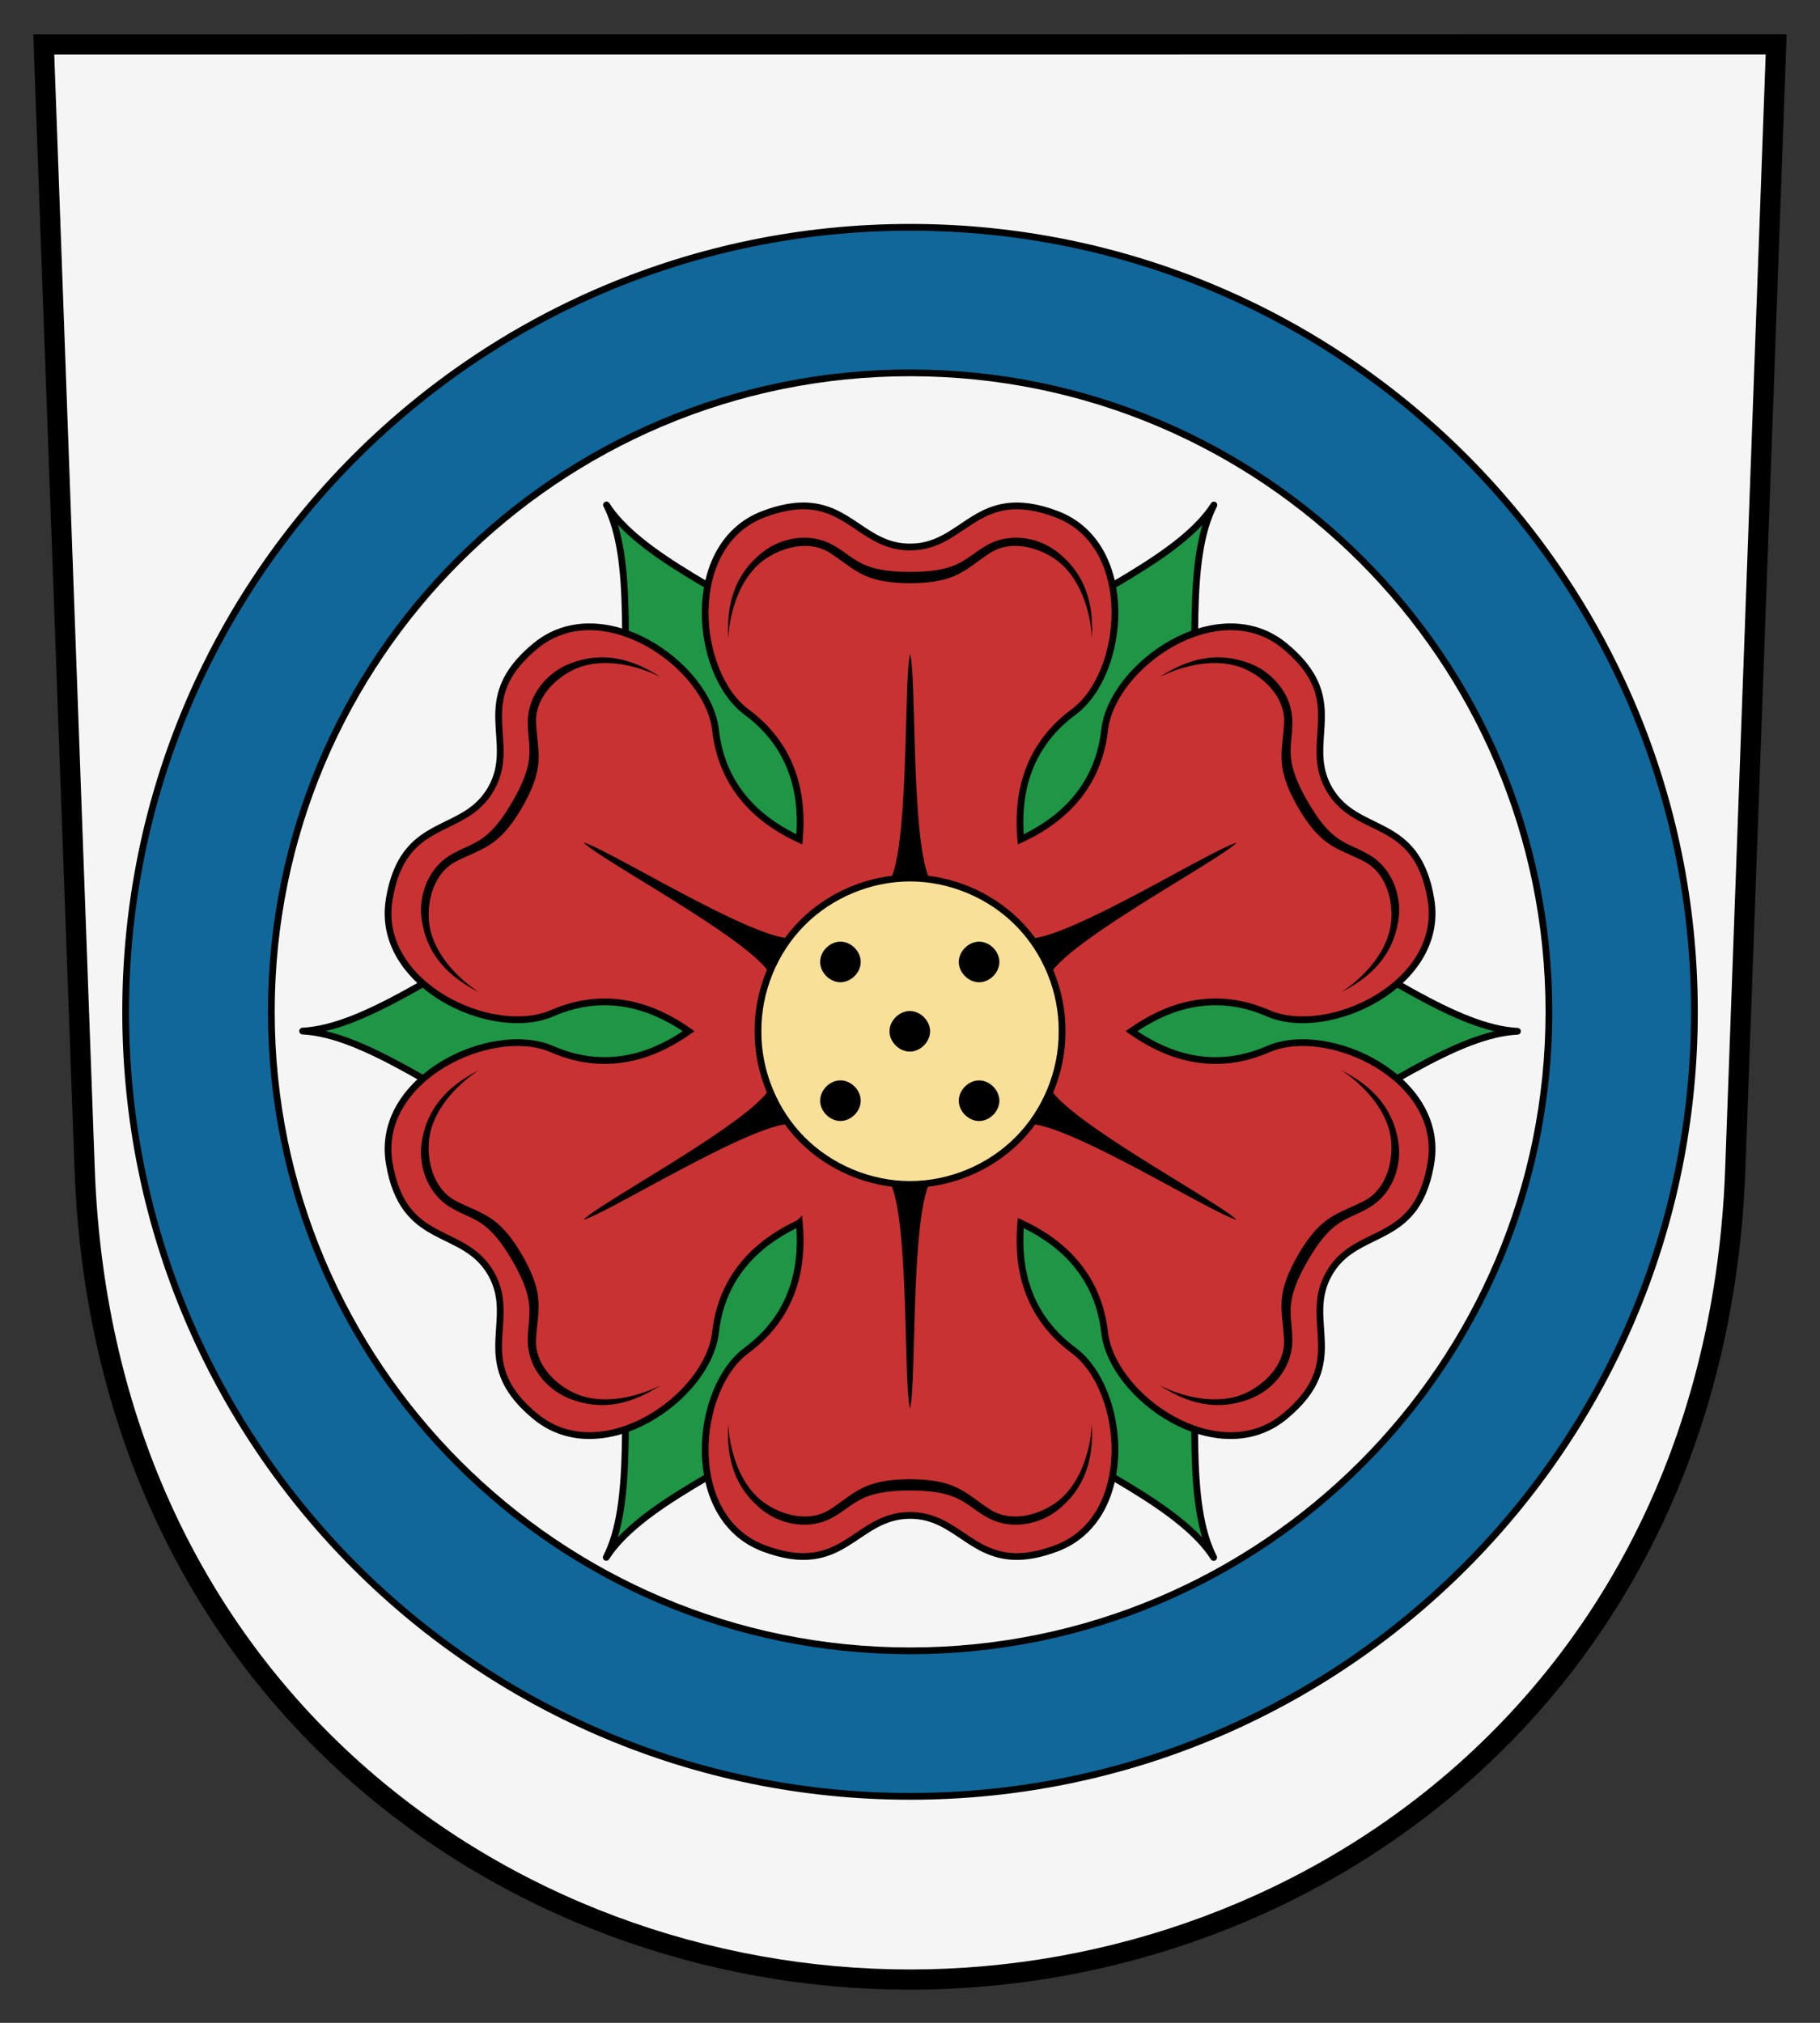<svg xmlns="http://www.w3.org/2000/svg" height="300" width="270"><rect width="100%" height="100%" fill="#333333" stroke="none"/><g fill="#f5f5f5"><path d="m6.494 6.59 6.065 166.787c2.803 77.105 62.314 120.22 122.437 120.22s119.633-43.115 122.436-120.22L263.497 6.59"/><path stroke="#000" stroke-width="3" d="m6.494 6.59 6.065 166.775c2.803 77.105 62.314 120.22 122.436 120.22s119.634-43.115 122.437-120.22l6.065-166.788z"/></g><path stroke="#000" d="M135.02 33.712c-64.263 0-116.38 52.088-116.38 116.35 0 64.263 52.118 116.35 116.38 116.35 64.263 0 116.35-52.088 116.35-116.35 0-64.263-52.088-116.35-116.35-116.35zm0 21.584c52.339 0 94.767 42.428 94.767 94.767s-42.428 94.767-94.767 94.767-94.767-42.428-94.767-94.767 42.428-94.767 94.767-94.767z" fill="#10679a"/><path stroke-linejoin="round" d="M89.97 74.882c4.076 7.95 2.464 21.985 2.72 40.281l19.872 22.631 20.722 12.46.3-.173-.46-24.149-9.646-28.522c-15.716-9.361-28.662-15.018-33.508-22.527zm90.116.016c-4.847 7.504-17.808 13.127-33.526 22.496l-9.662 28.525-.43 24.175.3.173 20.684-12.474 19.878-22.613c.257-18.295-1.318-32.335 2.757-40.283zM81.159 135.16c-15.973 8.925-27.344 17.31-36.265 17.754 8.923.445 20.272 8.858 36.245 17.785l29.535-5.895 21.152-11.715v-.346l-21.144-11.676-29.523-5.907zm107.72 0-29.535 5.894-21.152 11.715v.346l21.144 11.676 29.523 5.907c15.973-8.925 27.344-17.31 36.265-17.754-8.922-.445-20.272-8.858-36.245-17.785zm-55.625 20.435-20.685 12.473-19.876 22.615c-.257 18.295 1.318 32.335-2.757 40.283 4.847-7.505 17.807-13.127 33.524-22.496l9.663-28.525.43-24.175-.3-.173zm3.484.012-.298.173.459 24.151 9.646 28.52c15.716 9.37 28.662 15.025 33.508 22.53-4.075-7.95-2.463-21.986-2.72-40.282l-19.86-22.617-20.725-12.46z" stroke="#000" stroke-linecap="round" fill="#1e9646"/><path stroke="#000" d="M119.03 75.026c-1.622.021-3.496.377-5.738 1.22-11.952 4.495-10.333 23.59-2.529 29.363s8.274 13.805 7.824 18.88c-4.62-2.148-11.34-6.572-12.437-16.216-1.097-9.644-16.823-20.594-26.694-12.49-9.87 8.103-2.523 14.123-6.636 21.246-3.341 5.788-9.835 4.661-13.27 10.793-.793 1.414-1.422 3.216-1.812 5.578-2.083 12.6 15.264 20.744 24.164 16.872 8.9-3.872 16.092-.264 20.263 2.663-4.17 2.928-11.361 6.534-20.263 2.662-8.901-3.873-26.247 4.273-24.164 16.872 2.082 12.599 10.97 9.247 15.082 16.37 3.341 5.788-.882 10.848 2.71 16.889.83 1.394 2.075 2.84 3.925 4.359 9.87 8.103 25.597-2.847 26.694-12.491 1.097-9.644 7.817-14.066 12.437-16.213l.002-.002c.45 5.075-.021 13.107-7.825 18.879-7.804 5.772-9.424 24.868 2.529 29.364 11.952 4.496 13.494-4.878 21.718-4.878 6.683 0 8.953 6.188 15.981 6.098 1.622-.021 3.497-.377 5.738-1.22 11.952-4.496 10.333-23.59 2.529-29.364-7.804-5.772-8.274-13.804-7.824-18.879 4.62 2.148 11.338 6.574 12.435 16.217 1.097 9.644 16.825 20.595 26.695 12.491 9.87-8.103 2.522-14.126 6.634-21.249 3.342-5.787 9.837-4.659 13.272-10.79.793-1.415 1.422-3.216 1.813-5.579 2.082-12.599-15.266-20.744-24.166-16.872-8.901 3.873-16.091.263-20.261-2.664 4.17-2.928 11.36-6.534 20.263-2.662 8.9 3.872 26.247-4.273 24.164-16.872-2.083-12.599-10.972-9.246-15.084-16.369-3.342-5.787.883-10.849-2.71-16.889-.828-1.394-2.074-2.84-3.925-4.36-9.87-8.102-25.596 2.848-26.693 12.492-1.097 9.644-7.82 14.067-12.44 16.215-.45-5.075.022-13.107 7.826-18.88 7.804-5.771 9.424-24.867-2.53-29.363-11.951-4.496-13.493 4.878-21.717 4.878-6.683 0-8.953-6.188-15.981-6.098z" fill="#c83232"/><path d="M135.02 97.002c1.094 4.052-.15 35.163 4.355 34.591l-4.351 19.246-4.356-19.242c4.504.569 3.262-30.542 4.352-34.595zM119.4 79.752c-2.347-.019-4.658.849-6.363 2.224-3.795 3.06-5.278 7.168-4.993 12.629.215-3.842 1.695-9.06 5.459-11.676 2.66-1.849 6.643-2.841 9.622-.93 3.715 2.385 4.878 4.469 11.892 4.49 7.013-.021 8.175-2.105 11.89-4.49 2.98-1.911 6.964-.919 9.624.93 3.764 2.615 5.243 7.833 5.457 11.676.285-5.461-1.196-9.569-4.992-12.63-2.727-2.2-7.005-3.099-10.505-1.152-3.418 1.902-4.028 3.993-11.474 3.993-7.445 0-8.055-2.09-11.474-3.993a8.608 8.608 0 0 0-4.143-1.071zM63.83 129.87c-1.19 2.023-1.594 4.458-1.256 6.622.754 4.817 3.57 8.155 8.441 10.638-3.22-2.106-6.998-5.998-7.382-10.565-.27-3.228.861-7.174 4.007-8.797 3.922-2.025 6.308-1.991 9.834-8.054 3.488-6.086 2.265-8.133 2.057-12.543-.167-3.536 2.685-6.49 5.616-7.87 4.147-1.952 9.405-.623 12.84 1.112-4.587-2.978-8.885-3.749-13.434-1.992-3.269 1.262-6.187 4.517-6.25 8.522-.062 3.911 1.443 5.485-2.28 11.933-3.722 6.448-5.838 5.93-9.195 7.94a8.609 8.609 0 0 0-3 3.053zM79.44 203.05c1.158 2.042 3.064 3.61 5.107 4.398 4.548 1.757 8.847.987 13.434-1.99-3.434 1.735-8.693 3.062-12.84 1.11-2.931-1.38-5.782-4.332-5.616-7.868.208-4.41 1.43-6.459-2.057-12.544-3.526-6.063-5.911-6.027-9.834-8.052-3.145-1.624-4.278-5.571-4.007-8.8.383-4.566 4.162-8.456 7.382-10.562-4.872 2.483-7.688 5.82-8.441 10.637-.541 3.462.818 7.617 4.255 9.674 3.356 2.01 5.472 1.492 9.195 7.94 3.723 6.449 2.217 8.022 2.28 11.933a8.61 8.61 0 0 0 1.143 4.124zM150.62 226.12c2.347.018 4.658-.849 6.363-2.224 3.795-3.06 5.278-7.168 4.993-12.629-.215 3.842-1.695 9.06-5.459 11.676-2.66 1.849-6.643 2.841-9.621.93-3.716-2.385-4.879-4.469-11.892-4.49-7.014.021-8.176 2.105-11.891 4.49-2.98 1.911-6.964.919-9.624-.93-3.764-2.615-5.243-7.833-5.457-11.676-.285 5.461 1.196 9.569 4.992 12.63 2.727 2.2 7.005 3.099 10.505 1.152 3.418-1.902 4.028-3.993 11.474-3.993 7.445 0 8.055 2.09 11.474 3.993a8.608 8.608 0 0 0 4.143 1.071zM206.19 176c1.19-2.023 1.594-4.458 1.256-6.622-.754-4.817-3.57-8.155-8.441-10.638 3.22 2.106 6.998 5.998 7.382 10.565.27 3.228-.861 7.174-4.007 8.797-3.922 2.025-6.308 1.991-9.834 8.054-3.488 6.086-2.265 8.133-2.057 12.543.167 3.536-2.685 6.49-5.616 7.87-4.147 1.952-9.405.623-12.84-1.112 4.587 2.978 8.885 3.749 13.434 1.992 3.269-1.262 6.187-4.517 6.25-8.522.062-3.911-1.443-5.485 2.28-11.933 3.722-6.448 5.838-5.93 9.195-7.94a8.609 8.609 0 0 0 3-3.053zM190.58 102.82c-1.158-2.042-3.064-3.61-5.107-4.398-4.548-1.757-8.847-.987-13.434 1.99 3.434-1.735 8.693-3.062 12.84-1.11 2.931 1.38 5.782 4.332 5.616 7.868-.208 4.41-1.43 6.459 2.057 12.544 3.526 6.063 5.911 6.027 9.834 8.052 3.145 1.624 4.278 5.571 4.007 8.8-.383 4.566-4.162 8.456-7.382 10.562 4.872-2.483 7.688-5.82 8.441-10.637.542-3.462-.818-7.617-4.255-9.674-3.356-2.01-5.472-1.492-9.195-7.94-3.723-6.449-2.217-8.022-2.28-11.933a8.608 8.608 0 0 0-1.143-4.124zM86.58 124.96c4.056 1.078 30.378 17.711 32.134 13.524l14.492 13.391-18.842-5.85c2.744-3.616-24.819-18.095-27.783-21.065zM183.45 124.98c-2.962 2.974-30.528 17.452-27.78 21.067l-18.843 5.855 14.487-13.393c1.76 4.185 28.081-12.446 32.136-13.528zM183.44 180.9c-4.056-1.078-30.378-17.711-32.134-13.524l-14.492-13.391 18.842 5.85c-2.744 3.616 24.819 18.095 27.783 21.065zM135 208.87c-1.094-4.052.15-35.163-4.354-34.591l4.35-19.246 4.356 19.242c-4.504-.569-3.261 30.542-4.352 34.595zM86.57 180.89c2.962-2.974 30.528-17.452 27.78-21.067l18.843-5.855-14.487 13.393c-1.76-4.185-28.081 12.446-32.136 13.528z"/><path stroke="#000" d="M157.56 152.94c.044-5.93-2.364-11.843-6.547-16.052-4.179-4.21-10.073-6.666-16.007-6.666-5.93 0-11.825 2.456-16.007 6.666-4.178 4.209-6.587 10.121-6.547 16.052-.04 5.934 2.37 11.846 6.547 16.056 4.183 4.209 10.077 6.666 16.007 6.666 5.935 0 11.828-2.457 16.007-6.666 4.183-4.21 6.591-10.121 6.547-16.056z" fill="#f9e098"/><g><path d="M137.98 152.95c0-1.575-1.434-3.009-3.009-3.009-1.58 0-3.013 1.435-3.013 3.009 0 1.576 1.433 3.009 3.013 3.009 1.575 0 3.009-1.433 3.009-3.009zM127.69 163.24c0-1.58-1.433-3.014-3.009-3.014-1.58 0-3.014 1.434-3.014 3.014 0 1.575 1.435 3.009 3.014 3.009 1.576 0 3.009-1.435 3.009-3.009zM148.26 163.24c-.005-1.576-1.438-3.009-3.009-3.009-1.574 0-3.009 1.433-3.013 3.009 0 1.575 1.434 3.014 3.013 3.014 1.576 0 3.009-1.44 3.009-3.014zM148.26 142.66c-.005-1.576-1.438-3.005-3.009-3.005-1.574 0-3.009 1.43-3.013 3.005 0 1.579 1.434 3.018 3.013 3.018 1.576 0 3.009-1.439 3.009-3.018zM127.69 142.66c0-1.576-1.433-3.009-3.009-3.009-1.58 0-3.014 1.433-3.014 3.009 0 1.579 1.435 3.014 3.014 3.014 1.576 0 3.009-1.435 3.009-3.014z"/></g></svg>